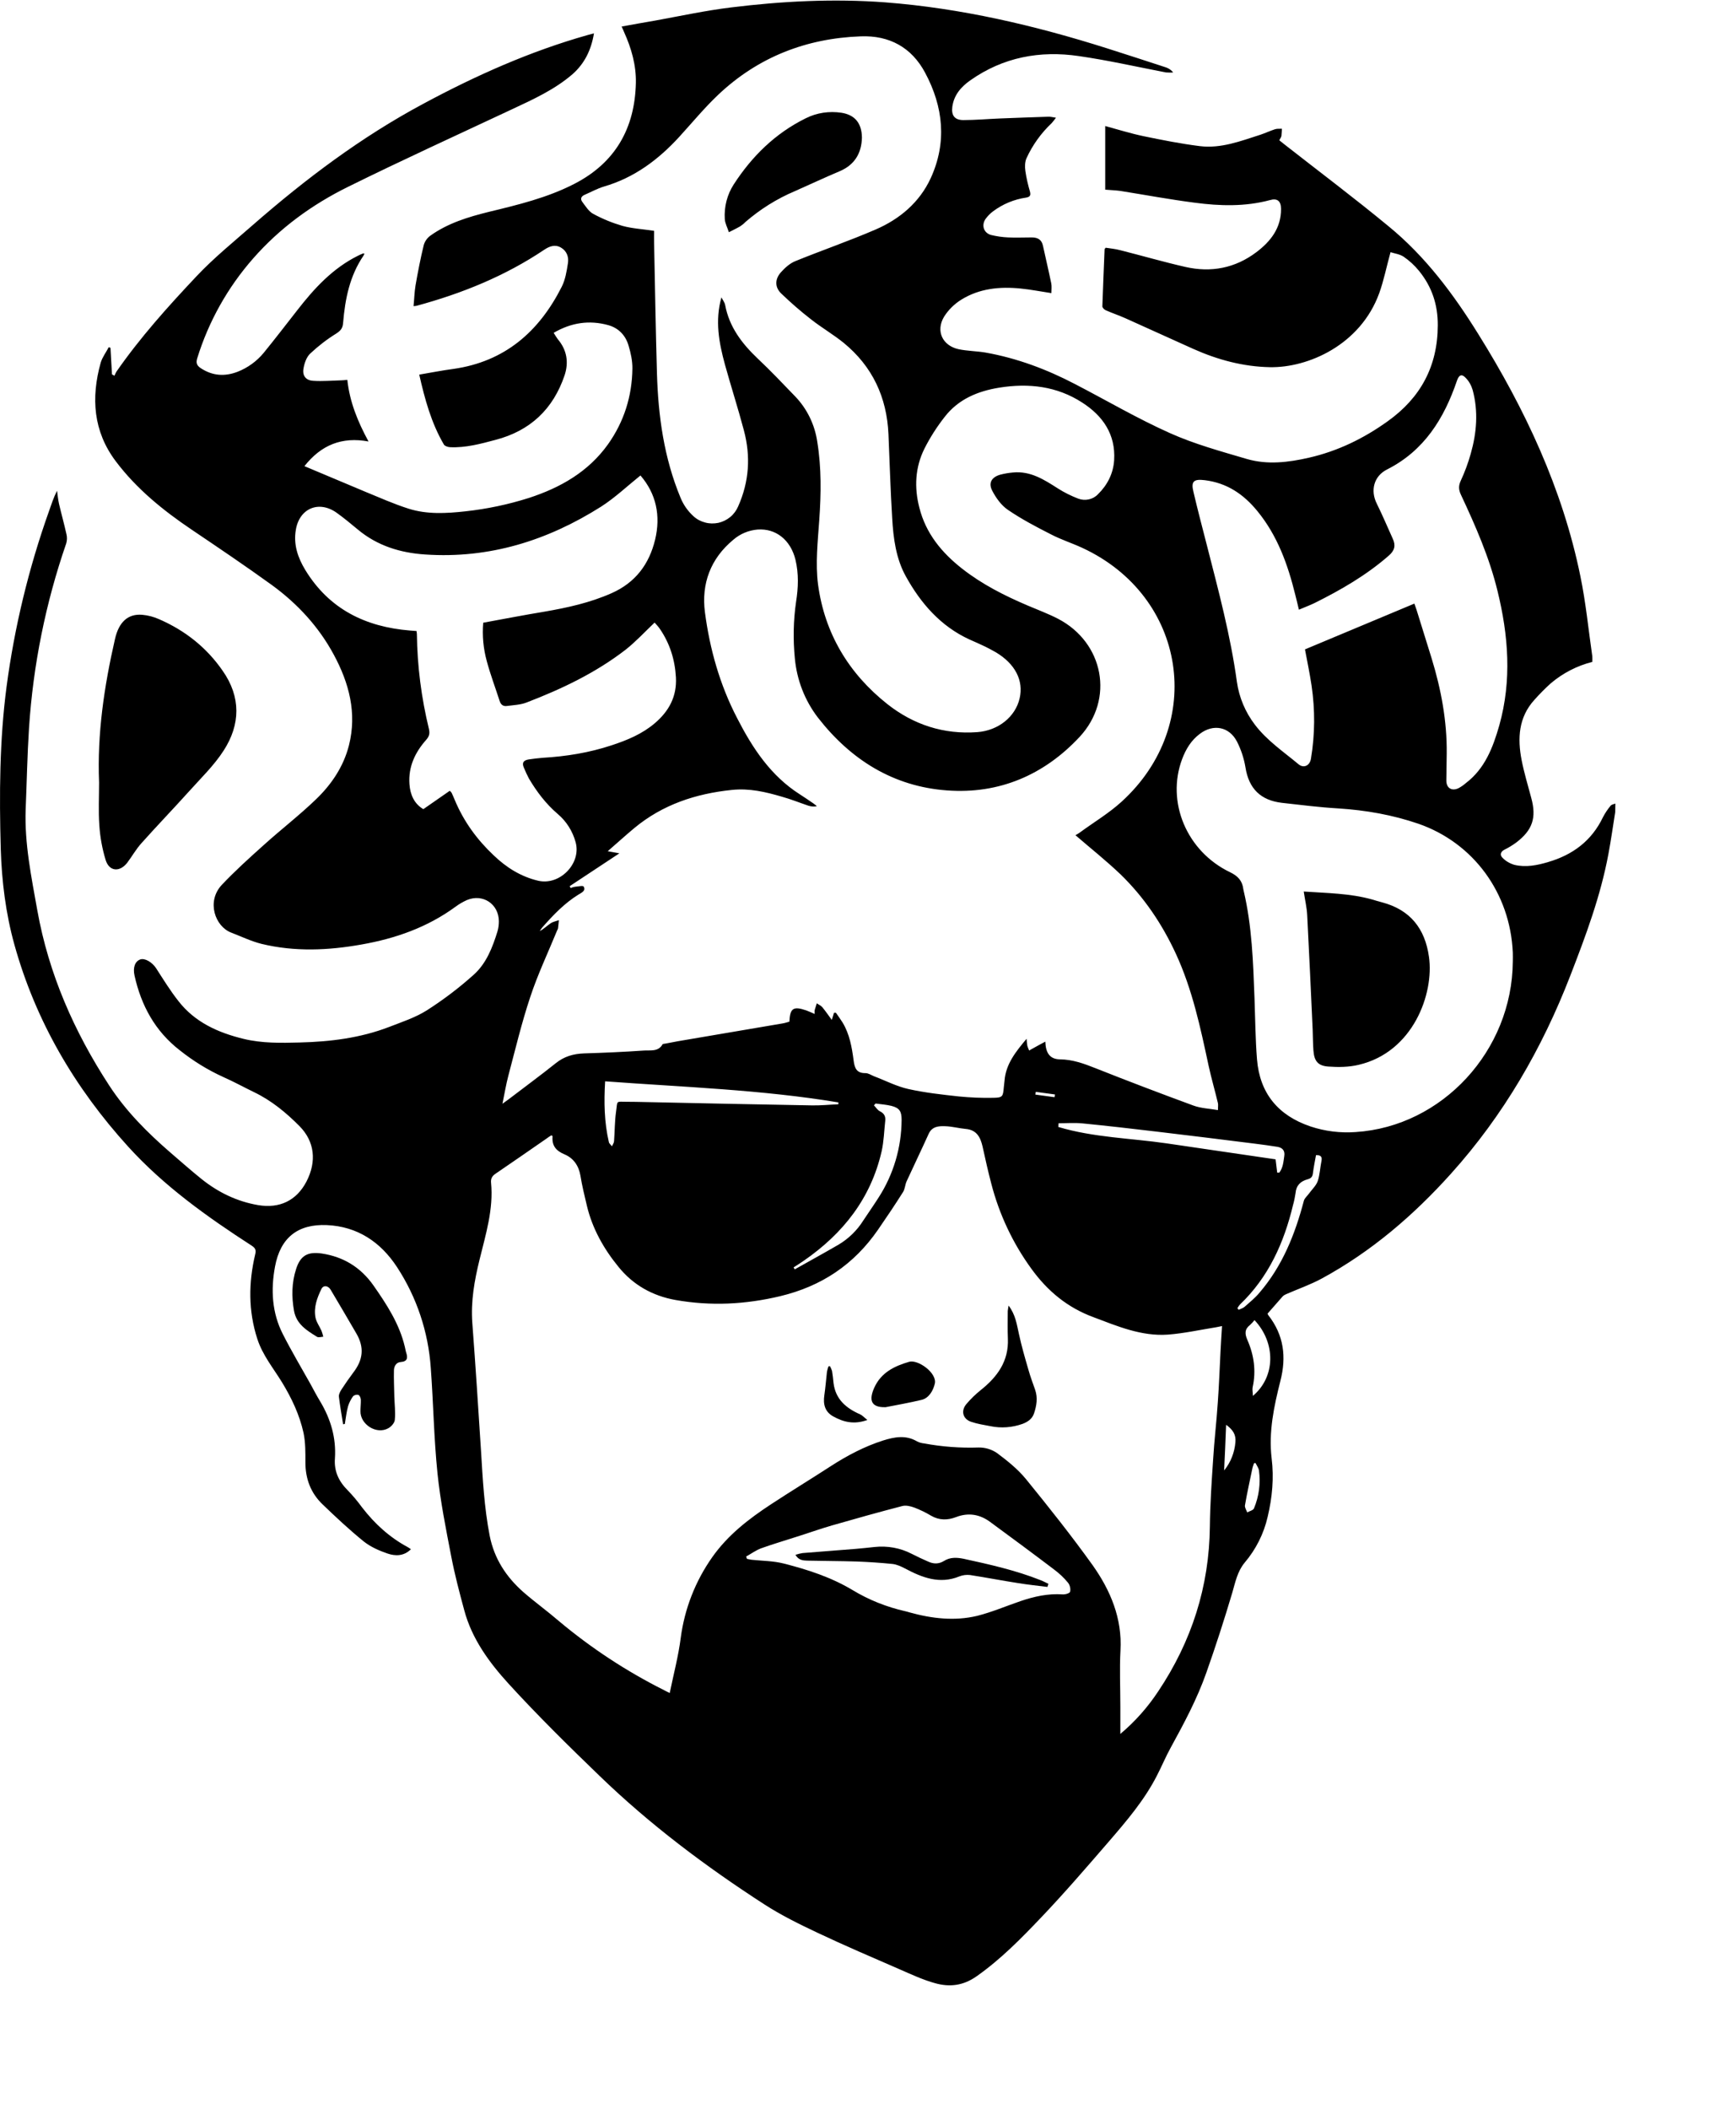 <svg viewBox="0 0 14 17" xmlns="http://www.w3.org/2000/svg">
  <path d="M13.026 6.546C13.008 6.659 12.992 6.773 12.971 6.885C12.908 7.223 12.789 7.542 12.665 7.862C12.437 8.452 12.125 8.991 11.702 9.461C11.4 9.797 11.06 10.089 10.661 10.306C10.569 10.356 10.468 10.391 10.372 10.433C10.362 10.437 10.352 10.443 10.344 10.451C10.303 10.497 10.263 10.543 10.222 10.59C10.224 10.595 10.226 10.599 10.228 10.602C10.354 10.763 10.376 10.939 10.325 11.135C10.274 11.337 10.23 11.543 10.255 11.755C10.275 11.915 10.26 12.072 10.223 12.228C10.192 12.364 10.128 12.491 10.037 12.598C9.979 12.668 9.962 12.756 9.937 12.842C9.873 13.057 9.804 13.271 9.729 13.483C9.655 13.694 9.549 13.892 9.442 14.087C9.401 14.161 9.369 14.239 9.33 14.314C9.229 14.512 9.085 14.68 8.941 14.847C8.762 15.054 8.583 15.262 8.394 15.46C8.233 15.629 8.07 15.795 7.877 15.931C7.768 16.008 7.659 16.02 7.543 15.988C7.444 15.961 7.348 15.916 7.254 15.875C7.033 15.779 6.811 15.684 6.593 15.581C6.447 15.512 6.3 15.44 6.164 15.352C5.692 15.047 5.243 14.71 4.838 14.319C4.587 14.077 4.338 13.832 4.103 13.575C3.946 13.403 3.806 13.213 3.744 12.981C3.705 12.837 3.667 12.693 3.639 12.547C3.596 12.324 3.551 12.101 3.528 11.876C3.499 11.593 3.495 11.309 3.474 11.027C3.454 10.737 3.361 10.458 3.202 10.215C3.07 10.013 2.883 9.887 2.636 9.876C2.4 9.866 2.261 9.979 2.218 10.21C2.183 10.397 2.193 10.583 2.281 10.755C2.35 10.891 2.428 11.022 2.502 11.154C2.529 11.203 2.554 11.252 2.583 11.299C2.667 11.44 2.712 11.591 2.701 11.757C2.693 11.86 2.732 11.942 2.804 12.014C2.846 12.057 2.884 12.103 2.92 12.152C3.021 12.283 3.141 12.393 3.288 12.472C3.296 12.476 3.303 12.482 3.314 12.489C3.257 12.546 3.188 12.545 3.126 12.524C3.058 12.501 2.988 12.47 2.933 12.426C2.817 12.332 2.708 12.23 2.601 12.127C2.506 12.036 2.463 11.921 2.463 11.79C2.463 11.71 2.464 11.629 2.448 11.552C2.416 11.406 2.352 11.271 2.274 11.143C2.204 11.029 2.117 10.924 2.075 10.793C2.002 10.568 2.004 10.34 2.058 10.112C2.067 10.077 2.059 10.061 2.03 10.042C1.671 9.81 1.323 9.562 1.034 9.244C0.605 8.772 0.288 8.233 0.116 7.615C0.046 7.363 0.014 7.104 0.006 6.842C-0.006 6.405 -0.004 5.969 0.053 5.535C0.117 5.053 0.232 4.579 0.395 4.121C0.414 4.067 0.432 4.011 0.46 3.956C0.465 3.991 0.468 4.027 0.476 4.062C0.495 4.144 0.518 4.225 0.536 4.307C0.542 4.331 0.541 4.357 0.534 4.381C0.368 4.861 0.267 5.362 0.234 5.869C0.22 6.087 0.216 6.306 0.207 6.525C0.197 6.801 0.253 7.069 0.301 7.339C0.393 7.852 0.598 8.317 0.881 8.751C1.016 8.958 1.189 9.131 1.375 9.292C1.459 9.364 1.541 9.437 1.627 9.506C1.761 9.613 1.912 9.686 2.082 9.715C2.256 9.744 2.391 9.678 2.471 9.526C2.556 9.362 2.537 9.201 2.415 9.078C2.307 8.969 2.189 8.872 2.05 8.805C1.967 8.765 1.886 8.72 1.802 8.683C1.676 8.626 1.558 8.553 1.45 8.467C1.251 8.313 1.139 8.107 1.085 7.865C1.07 7.798 1.09 7.75 1.13 7.735C1.167 7.721 1.226 7.756 1.258 7.804C1.316 7.894 1.372 7.985 1.438 8.069C1.571 8.241 1.759 8.325 1.965 8.375C2.114 8.411 2.265 8.408 2.416 8.404C2.663 8.398 2.907 8.368 3.14 8.278C3.243 8.238 3.35 8.203 3.442 8.145C3.575 8.06 3.702 7.964 3.82 7.858C3.922 7.767 3.972 7.638 4.012 7.508C4.02 7.481 4.023 7.454 4.023 7.426C4.022 7.287 3.893 7.202 3.765 7.256C3.732 7.271 3.701 7.289 3.673 7.31C3.446 7.476 3.189 7.566 2.916 7.614C2.648 7.662 2.377 7.674 2.109 7.609C2.025 7.588 1.945 7.549 1.864 7.518C1.736 7.469 1.662 7.269 1.789 7.133C1.895 7.021 2.009 6.918 2.124 6.815C2.263 6.689 2.413 6.574 2.548 6.444C2.673 6.324 2.77 6.181 2.814 6.009C2.88 5.748 2.815 5.506 2.692 5.278C2.571 5.053 2.4 4.868 2.195 4.718C1.982 4.564 1.764 4.417 1.546 4.27C1.316 4.115 1.102 3.942 0.934 3.719C0.752 3.478 0.733 3.207 0.812 2.924C0.825 2.88 0.855 2.841 0.877 2.799L0.891 2.804L0.903 3.018L0.923 3.029C0.927 3.018 0.933 3.007 0.939 2.996C1.13 2.721 1.354 2.472 1.583 2.229C1.724 2.079 1.885 1.949 2.04 1.813C2.465 1.442 2.914 1.104 3.413 0.837C3.837 0.609 4.276 0.413 4.741 0.282C4.755 0.278 4.769 0.274 4.79 0.269C4.768 0.402 4.715 0.512 4.616 0.599C4.472 0.723 4.3 0.801 4.129 0.881C3.688 1.088 3.244 1.29 2.807 1.506C2.517 1.649 2.257 1.838 2.042 2.083C1.837 2.316 1.683 2.59 1.591 2.887C1.579 2.925 1.586 2.946 1.619 2.968C1.713 3.03 1.812 3.037 1.916 2.997C1.998 2.965 2.071 2.912 2.127 2.844C2.219 2.731 2.308 2.615 2.398 2.5C2.534 2.325 2.683 2.163 2.886 2.062C2.899 2.056 2.912 2.049 2.926 2.044C2.928 2.042 2.932 2.044 2.939 2.044C2.937 2.049 2.935 2.055 2.932 2.06C2.82 2.224 2.783 2.41 2.767 2.603C2.764 2.645 2.748 2.665 2.713 2.688C2.637 2.735 2.567 2.789 2.502 2.85C2.471 2.879 2.454 2.93 2.447 2.974C2.438 3.031 2.469 3.067 2.526 3.07C2.601 3.075 2.678 3.068 2.754 3.066C2.768 3.066 2.782 3.064 2.801 3.062C2.82 3.24 2.885 3.399 2.972 3.559C2.757 3.519 2.59 3.587 2.455 3.758C2.472 3.765 2.482 3.769 2.491 3.773C2.642 3.836 2.792 3.9 2.943 3.963C3.06 4.011 3.176 4.063 3.296 4.101C3.445 4.148 3.6 4.139 3.754 4.122C3.928 4.103 4.099 4.067 4.266 4.014C4.52 3.931 4.744 3.804 4.903 3.582C5.033 3.399 5.097 3.194 5.1 2.972C5.101 2.91 5.087 2.846 5.069 2.786C5.045 2.703 4.988 2.644 4.905 2.621C4.753 2.579 4.608 2.6 4.465 2.683C4.475 2.7 4.486 2.717 4.498 2.734C4.572 2.821 4.588 2.921 4.553 3.026C4.461 3.298 4.276 3.473 3.996 3.546C3.876 3.578 3.755 3.611 3.629 3.605C3.612 3.604 3.587 3.596 3.58 3.584C3.478 3.41 3.426 3.218 3.381 3.02C3.476 3.004 3.566 2.986 3.657 2.974C4.071 2.915 4.347 2.674 4.53 2.312C4.559 2.255 4.57 2.187 4.58 2.122C4.588 2.073 4.572 2.024 4.524 1.996C4.476 1.968 4.431 1.985 4.388 2.014C4.072 2.226 3.725 2.366 3.36 2.465C3.352 2.467 3.344 2.467 3.335 2.468C3.341 2.41 3.342 2.355 3.351 2.301C3.37 2.192 3.391 2.084 3.417 1.977C3.425 1.947 3.444 1.92 3.469 1.901C3.611 1.799 3.776 1.749 3.942 1.708C4.178 1.651 4.415 1.594 4.632 1.482C4.963 1.312 5.12 1.033 5.128 0.668C5.131 0.526 5.092 0.389 5.033 0.259C5.028 0.246 5.022 0.233 5.013 0.214C5.106 0.197 5.194 0.181 5.283 0.166C5.487 0.129 5.69 0.085 5.895 0.06C6.308 0.009 6.724 -0.012 7.139 0.019C7.751 0.066 8.345 0.205 8.929 0.39C9.088 0.441 9.247 0.492 9.405 0.544C9.427 0.552 9.447 0.566 9.461 0.584C9.442 0.586 9.422 0.585 9.403 0.584C9.169 0.539 8.936 0.486 8.7 0.452C8.387 0.406 8.09 0.461 7.826 0.647C7.75 0.7 7.693 0.766 7.68 0.861C7.671 0.93 7.698 0.968 7.769 0.968C7.868 0.968 7.966 0.959 8.065 0.955C8.195 0.95 8.325 0.945 8.454 0.941C8.471 0.94 8.489 0.945 8.516 0.949C8.505 0.964 8.493 0.979 8.481 0.993C8.396 1.073 8.327 1.169 8.278 1.276C8.265 1.305 8.264 1.344 8.269 1.378C8.277 1.434 8.29 1.489 8.306 1.544C8.313 1.573 8.309 1.587 8.275 1.593C8.178 1.607 8.087 1.645 8.008 1.704C7.985 1.721 7.965 1.742 7.948 1.765C7.913 1.816 7.933 1.877 7.991 1.894C8.037 1.905 8.083 1.912 8.13 1.914C8.193 1.917 8.257 1.914 8.32 1.914C8.367 1.914 8.4 1.93 8.411 1.981C8.433 2.083 8.457 2.183 8.478 2.285C8.483 2.309 8.479 2.336 8.479 2.363C8.393 2.35 8.312 2.334 8.231 2.326C8.063 2.309 7.898 2.325 7.752 2.416C7.696 2.451 7.648 2.498 7.613 2.554C7.545 2.668 7.6 2.786 7.73 2.815C7.801 2.83 7.875 2.83 7.947 2.842C8.201 2.887 8.441 2.977 8.669 3.096C8.924 3.228 9.172 3.374 9.434 3.491C9.632 3.58 9.845 3.638 10.055 3.7C10.22 3.748 10.389 3.728 10.555 3.69C10.788 3.637 10.999 3.534 11.191 3.396C11.455 3.208 11.594 2.954 11.595 2.623C11.596 2.455 11.547 2.311 11.444 2.184C11.408 2.14 11.366 2.101 11.319 2.069C11.287 2.048 11.243 2.043 11.214 2.033C11.181 2.152 11.16 2.26 11.123 2.363C10.971 2.782 10.547 2.966 10.241 2.96C10.027 2.956 9.821 2.901 9.624 2.813C9.442 2.732 9.261 2.648 9.079 2.567C9.026 2.543 8.971 2.525 8.917 2.501C8.905 2.496 8.89 2.48 8.89 2.47C8.895 2.316 8.902 2.162 8.908 2.008C8.908 2.007 8.91 2.006 8.917 1.997C8.953 2.003 8.994 2.006 9.034 2.017C9.209 2.061 9.384 2.112 9.56 2.152C9.767 2.199 9.961 2.162 10.132 2.033C10.246 1.947 10.332 1.839 10.331 1.684C10.331 1.621 10.301 1.596 10.242 1.613C10.041 1.667 9.837 1.661 9.634 1.634C9.433 1.608 9.234 1.571 9.034 1.539C8.997 1.534 8.96 1.533 8.913 1.529V1.016C9.013 1.043 9.117 1.076 9.223 1.098C9.373 1.129 9.524 1.159 9.676 1.178C9.847 1.199 10.006 1.137 10.165 1.086C10.204 1.073 10.242 1.055 10.282 1.042C10.3 1.036 10.319 1.039 10.338 1.038C10.337 1.057 10.336 1.077 10.334 1.096C10.332 1.107 10.324 1.116 10.317 1.131C10.33 1.142 10.343 1.152 10.357 1.163C10.638 1.383 10.923 1.597 11.198 1.824C11.494 2.066 11.721 2.37 11.921 2.692C12.299 3.298 12.601 3.94 12.745 4.645C12.789 4.858 12.81 5.075 12.841 5.29C12.842 5.305 12.842 5.321 12.841 5.336C12.718 5.367 12.604 5.426 12.507 5.508C12.46 5.55 12.416 5.595 12.374 5.642C12.246 5.783 12.237 5.952 12.271 6.127C12.291 6.23 12.322 6.331 12.349 6.433C12.392 6.591 12.36 6.691 12.229 6.791C12.199 6.813 12.167 6.833 12.134 6.849C12.1 6.866 12.094 6.893 12.117 6.915C12.143 6.942 12.176 6.961 12.213 6.972C12.305 6.994 12.396 6.976 12.486 6.949C12.684 6.891 12.836 6.778 12.927 6.588C12.944 6.555 12.965 6.524 12.989 6.495C12.996 6.486 13.014 6.483 13.027 6.478L13.026 6.546ZM8.673 6.733C8.683 6.727 8.697 6.72 8.71 6.71C8.822 6.628 8.943 6.556 9.046 6.462C9.729 5.839 9.568 4.806 8.729 4.417C8.645 4.378 8.556 4.35 8.474 4.307C8.356 4.247 8.238 4.185 8.128 4.11C8.075 4.074 8.032 4.014 8.002 3.956C7.969 3.893 7.997 3.847 8.065 3.827C8.099 3.818 8.134 3.812 8.169 3.809C8.31 3.795 8.421 3.867 8.532 3.938C8.584 3.971 8.639 3.998 8.696 4.02C8.723 4.03 8.752 4.032 8.78 4.026C8.808 4.02 8.834 4.006 8.854 3.985C8.931 3.91 8.978 3.817 8.985 3.71C8.998 3.502 8.894 3.352 8.727 3.245C8.523 3.113 8.296 3.087 8.059 3.125C7.885 3.153 7.729 3.218 7.619 3.36C7.556 3.44 7.501 3.526 7.455 3.617C7.38 3.768 7.372 3.93 7.414 4.092C7.466 4.3 7.595 4.456 7.76 4.585C7.921 4.711 8.101 4.802 8.289 4.882C8.371 4.917 8.455 4.948 8.534 4.989C8.901 5.181 8.989 5.636 8.707 5.94C8.421 6.247 8.058 6.403 7.638 6.372C7.206 6.341 6.862 6.126 6.597 5.786C6.49 5.647 6.426 5.481 6.41 5.307C6.395 5.155 6.398 5.002 6.42 4.851C6.438 4.738 6.442 4.625 6.415 4.512C6.376 4.353 6.257 4.258 6.109 4.269C6.037 4.275 5.968 4.304 5.914 4.351C5.73 4.503 5.655 4.706 5.685 4.936C5.724 5.233 5.805 5.52 5.944 5.788C6.068 6.03 6.215 6.254 6.451 6.404C6.488 6.427 6.524 6.453 6.56 6.477C6.57 6.484 6.579 6.492 6.588 6.499C6.565 6.504 6.541 6.502 6.519 6.495C6.448 6.471 6.379 6.443 6.307 6.423C6.175 6.384 6.043 6.353 5.902 6.368C5.611 6.398 5.344 6.486 5.116 6.675C5.045 6.734 4.976 6.797 4.901 6.862L4.995 6.879L4.594 7.144L4.602 7.159C4.613 7.154 4.623 7.151 4.634 7.149C4.659 7.147 4.701 7.137 4.707 7.147C4.727 7.182 4.688 7.197 4.666 7.211C4.551 7.282 4.46 7.378 4.372 7.478C4.365 7.487 4.359 7.496 4.353 7.506C4.387 7.488 4.412 7.462 4.441 7.443C4.46 7.43 4.485 7.426 4.507 7.418C4.505 7.44 4.503 7.463 4.5 7.485C4.498 7.491 4.495 7.497 4.492 7.503C4.419 7.681 4.336 7.856 4.276 8.038C4.207 8.245 4.156 8.459 4.1 8.67C4.081 8.742 4.069 8.816 4.052 8.898C4.073 8.882 4.087 8.873 4.099 8.864C4.227 8.766 4.357 8.671 4.482 8.571C4.55 8.516 4.625 8.495 4.71 8.492C4.871 8.487 5.032 8.48 5.191 8.469C5.244 8.465 5.308 8.481 5.343 8.419C5.346 8.414 5.358 8.415 5.366 8.413C5.4 8.407 5.433 8.4 5.466 8.394C5.749 8.346 6.031 8.298 6.313 8.25C6.332 8.247 6.35 8.24 6.366 8.236C6.371 8.127 6.398 8.11 6.501 8.145C6.523 8.153 6.544 8.163 6.57 8.174C6.569 8.164 6.569 8.153 6.57 8.143C6.575 8.125 6.581 8.107 6.587 8.088C6.602 8.099 6.62 8.106 6.632 8.12C6.66 8.154 6.685 8.191 6.708 8.222C6.714 8.203 6.72 8.183 6.726 8.164H6.741C6.759 8.19 6.778 8.216 6.795 8.243C6.852 8.337 6.87 8.443 6.884 8.549C6.892 8.611 6.908 8.652 6.98 8.651C7.003 8.651 7.026 8.667 7.048 8.676C7.141 8.711 7.23 8.758 7.325 8.779C7.459 8.809 7.597 8.824 7.733 8.839C7.825 8.848 7.917 8.852 8.01 8.85C8.085 8.849 8.089 8.84 8.095 8.767C8.097 8.749 8.099 8.731 8.101 8.713C8.111 8.579 8.19 8.48 8.279 8.374C8.28 8.393 8.282 8.412 8.285 8.431C8.289 8.444 8.294 8.457 8.3 8.469C8.31 8.463 8.32 8.456 8.331 8.451C8.361 8.434 8.391 8.418 8.43 8.397C8.433 8.487 8.465 8.539 8.549 8.54C8.65 8.541 8.741 8.574 8.834 8.611C9.096 8.715 9.359 8.815 9.623 8.912C9.685 8.935 9.755 8.937 9.822 8.949C9.822 8.921 9.825 8.906 9.822 8.893C9.798 8.792 9.769 8.693 9.747 8.592C9.681 8.284 9.616 7.977 9.483 7.689C9.372 7.449 9.227 7.234 9.038 7.05C8.923 6.94 8.797 6.84 8.673 6.733ZM5.401 13.648C5.432 13.497 5.471 13.351 5.49 13.202C5.521 12.968 5.608 12.746 5.744 12.553C5.87 12.374 6.039 12.244 6.219 12.126C6.379 12.021 6.542 11.922 6.702 11.818C6.834 11.733 6.971 11.661 7.12 11.613C7.213 11.584 7.305 11.566 7.396 11.62C7.414 11.629 7.432 11.634 7.452 11.636C7.597 11.663 7.744 11.674 7.892 11.669C7.945 11.668 7.997 11.684 8.041 11.714C8.125 11.777 8.209 11.844 8.275 11.925C8.459 12.151 8.641 12.38 8.811 12.617C8.955 12.82 9.051 13.046 9.036 13.306C9.028 13.455 9.035 13.605 9.035 13.754V13.978C9.153 13.879 9.256 13.763 9.341 13.634C9.61 13.232 9.752 12.79 9.757 12.305C9.759 12.126 9.771 11.948 9.783 11.77C9.792 11.615 9.811 11.46 9.821 11.305C9.831 11.168 9.836 11.03 9.843 10.892C9.846 10.826 9.851 10.76 9.855 10.69C9.835 10.694 9.823 10.697 9.811 10.699C9.68 10.72 9.549 10.749 9.418 10.759C9.205 10.774 9.011 10.691 8.817 10.618C8.609 10.541 8.449 10.409 8.319 10.23C8.168 10.023 8.058 9.789 7.994 9.541C7.968 9.442 7.946 9.343 7.924 9.243C7.907 9.169 7.877 9.109 7.789 9.101C7.734 9.096 7.68 9.081 7.625 9.079C7.572 9.077 7.517 9.079 7.489 9.141C7.431 9.269 7.37 9.396 7.311 9.524C7.299 9.551 7.298 9.585 7.283 9.609C7.218 9.712 7.15 9.813 7.081 9.913C6.887 10.194 6.626 10.369 6.292 10.449C6.011 10.516 5.733 10.53 5.449 10.48C5.262 10.447 5.105 10.358 4.988 10.213C4.87 10.069 4.777 9.905 4.733 9.72C4.714 9.64 4.694 9.559 4.681 9.478C4.667 9.396 4.624 9.336 4.553 9.306C4.481 9.276 4.45 9.234 4.456 9.16C4.456 9.158 4.452 9.156 4.447 9.152C4.433 9.161 4.418 9.17 4.404 9.181C4.269 9.274 4.135 9.368 3.999 9.46C3.97 9.479 3.957 9.499 3.96 9.534C3.981 9.748 3.917 9.951 3.867 10.156C3.826 10.323 3.796 10.491 3.809 10.665C3.835 11.008 3.857 11.351 3.879 11.694C3.893 11.924 3.905 12.153 3.949 12.38C3.986 12.566 4.082 12.712 4.22 12.834C4.313 12.915 4.413 12.987 4.507 13.068C4.767 13.286 5.052 13.473 5.355 13.625C5.369 13.633 5.383 13.639 5.401 13.648ZM5.818 2.397C5.828 2.418 5.844 2.437 5.848 2.459C5.881 2.635 5.982 2.768 6.108 2.888C6.213 2.987 6.313 3.092 6.413 3.196C6.509 3.296 6.571 3.424 6.591 3.562C6.625 3.771 6.622 3.981 6.607 4.192C6.595 4.365 6.575 4.542 6.597 4.711C6.65 5.105 6.844 5.429 7.156 5.676C7.368 5.843 7.611 5.922 7.882 5.902C8.052 5.889 8.189 5.778 8.223 5.629C8.256 5.486 8.187 5.352 8.032 5.259C8.004 5.243 7.976 5.228 7.946 5.213C7.904 5.193 7.861 5.174 7.818 5.155C7.585 5.048 7.425 4.863 7.305 4.646C7.226 4.504 7.204 4.339 7.195 4.176C7.181 3.951 7.175 3.726 7.165 3.501C7.152 3.203 7.036 2.954 6.804 2.764C6.72 2.696 6.625 2.641 6.54 2.574C6.456 2.509 6.376 2.439 6.299 2.365C6.248 2.315 6.249 2.251 6.296 2.197C6.328 2.161 6.368 2.124 6.412 2.106C6.628 2.018 6.849 1.942 7.062 1.85C7.256 1.766 7.415 1.632 7.505 1.438C7.638 1.149 7.608 0.862 7.461 0.587C7.352 0.382 7.172 0.284 6.941 0.293C6.502 0.309 6.114 0.46 5.793 0.763C5.681 0.869 5.583 0.988 5.479 1.102C5.31 1.287 5.115 1.433 4.87 1.504C4.817 1.52 4.769 1.547 4.718 1.569C4.688 1.581 4.676 1.602 4.697 1.629C4.723 1.663 4.748 1.705 4.784 1.724C4.859 1.765 4.938 1.797 5.02 1.821C5.1 1.843 5.185 1.847 5.275 1.861C5.275 1.891 5.274 1.925 5.275 1.959C5.282 2.309 5.288 2.66 5.298 3.01C5.308 3.354 5.355 3.692 5.488 4.012C5.511 4.069 5.547 4.12 5.592 4.161C5.619 4.186 5.651 4.203 5.686 4.212C5.721 4.222 5.757 4.222 5.793 4.215C5.828 4.207 5.861 4.191 5.889 4.168C5.917 4.145 5.939 4.115 5.953 4.082C6.042 3.882 6.055 3.678 5.999 3.469C5.952 3.291 5.895 3.115 5.846 2.938C5.798 2.762 5.765 2.585 5.818 2.397ZM12.2 7.752C12.2 7.727 12.201 7.703 12.2 7.679C12.179 7.2 11.884 6.796 11.44 6.641C11.23 6.569 11.014 6.531 10.792 6.517C10.64 6.508 10.489 6.489 10.338 6.472C10.167 6.452 10.071 6.358 10.044 6.186C10.032 6.114 10.009 6.044 9.976 5.979C9.914 5.858 9.785 5.833 9.676 5.916C9.606 5.968 9.563 6.04 9.533 6.12C9.404 6.466 9.57 6.863 9.919 7.031C9.984 7.062 10.019 7.101 10.027 7.169C10.028 7.173 10.029 7.178 10.03 7.183C10.097 7.467 10.106 7.757 10.117 8.048C10.123 8.211 10.124 8.376 10.137 8.539C10.159 8.814 10.308 8.993 10.569 9.081C10.686 9.12 10.81 9.135 10.933 9.126C11.631 9.081 12.195 8.47 12.2 7.752ZM5.279 5.019C5.198 5.096 5.127 5.173 5.046 5.237C4.804 5.424 4.531 5.554 4.247 5.663C4.199 5.682 4.143 5.684 4.09 5.691C4.059 5.696 4.039 5.682 4.029 5.65C3.995 5.544 3.955 5.439 3.926 5.331C3.898 5.23 3.888 5.124 3.897 5.02C4.062 4.99 4.226 4.958 4.39 4.931C4.576 4.899 4.758 4.859 4.932 4.782C5.124 4.697 5.235 4.549 5.283 4.351C5.33 4.156 5.291 3.979 5.165 3.833C5.058 3.919 4.96 4.012 4.848 4.084C4.415 4.358 3.946 4.505 3.429 4.47C3.229 4.457 3.043 4.4 2.886 4.269C2.829 4.222 2.773 4.175 2.714 4.133C2.571 4.032 2.415 4.098 2.386 4.27C2.365 4.389 2.402 4.496 2.462 4.595C2.655 4.911 2.948 5.054 3.307 5.083L3.359 5.087C3.36 5.098 3.362 5.104 3.362 5.111C3.365 5.369 3.398 5.625 3.459 5.876C3.467 5.911 3.463 5.934 3.438 5.963C3.348 6.064 3.292 6.181 3.302 6.321C3.308 6.407 3.341 6.48 3.414 6.523L3.627 6.375C3.633 6.38 3.638 6.385 3.642 6.391C3.651 6.41 3.659 6.429 3.667 6.448C3.739 6.621 3.846 6.768 3.981 6.895C4.083 6.993 4.2 7.067 4.34 7.1C4.514 7.141 4.69 6.961 4.642 6.789C4.618 6.701 4.568 6.621 4.498 6.562C4.403 6.481 4.329 6.383 4.266 6.277C4.251 6.248 4.237 6.219 4.225 6.189C4.206 6.148 4.224 6.128 4.265 6.122C4.301 6.117 4.338 6.112 4.376 6.109C4.566 6.098 4.752 6.068 4.933 6.008C5.058 5.967 5.179 5.917 5.281 5.83C5.396 5.732 5.459 5.614 5.451 5.461C5.443 5.318 5.402 5.187 5.321 5.069C5.309 5.051 5.293 5.035 5.279 5.019ZM10.475 4.915C10.464 4.867 10.455 4.832 10.446 4.796C10.386 4.552 10.303 4.319 10.14 4.12C10.028 3.983 9.894 3.893 9.716 3.871C9.627 3.86 9.603 3.88 9.625 3.967C9.659 4.112 9.697 4.256 9.734 4.4C9.827 4.763 9.924 5.125 9.975 5.497C9.993 5.623 10.043 5.741 10.12 5.842C10.218 5.971 10.351 6.06 10.472 6.161C10.514 6.196 10.563 6.172 10.572 6.117C10.605 5.921 10.606 5.722 10.577 5.526C10.562 5.426 10.541 5.326 10.524 5.235L11.406 4.866C11.412 4.884 11.419 4.9 11.424 4.917C11.464 5.047 11.505 5.176 11.545 5.306C11.622 5.557 11.67 5.813 11.667 6.075C11.667 6.147 11.664 6.218 11.664 6.29C11.663 6.353 11.708 6.381 11.764 6.353C11.784 6.342 11.803 6.329 11.82 6.314C11.975 6.197 12.04 6.026 12.091 5.848C12.193 5.484 12.165 5.122 12.076 4.761C12.01 4.491 11.899 4.239 11.782 3.989C11.763 3.949 11.761 3.917 11.78 3.876C11.813 3.805 11.84 3.732 11.861 3.657C11.909 3.488 11.923 3.316 11.876 3.143C11.865 3.106 11.846 3.072 11.819 3.045C11.787 3.011 11.765 3.024 11.75 3.068C11.646 3.374 11.485 3.634 11.185 3.785C11.079 3.839 11.05 3.954 11.103 4.06C11.149 4.153 11.189 4.248 11.232 4.343C11.257 4.397 11.248 4.438 11.199 4.48C11.019 4.637 10.815 4.755 10.602 4.861C10.563 4.88 10.522 4.895 10.475 4.915ZM6.017 12.548L6.024 12.567C6.037 12.569 6.049 12.572 6.061 12.574C6.147 12.583 6.236 12.583 6.319 12.604C6.513 12.653 6.703 12.715 6.875 12.818C7.007 12.898 7.151 12.955 7.301 12.989C7.312 12.991 7.323 12.995 7.334 12.998C7.514 13.048 7.698 13.07 7.881 13.026C8 12.996 8.114 12.947 8.231 12.907C8.34 12.87 8.452 12.845 8.569 12.853C8.59 12.855 8.628 12.844 8.63 12.831C8.633 12.819 8.632 12.806 8.629 12.793C8.626 12.781 8.621 12.769 8.613 12.759C8.58 12.719 8.542 12.683 8.5 12.652C8.33 12.523 8.158 12.396 7.985 12.269C7.901 12.207 7.809 12.192 7.71 12.23C7.642 12.256 7.575 12.257 7.509 12.219C7.466 12.193 7.42 12.171 7.373 12.153C7.343 12.142 7.305 12.133 7.276 12.141C7.087 12.19 6.898 12.243 6.71 12.297C6.613 12.325 6.519 12.359 6.423 12.389C6.328 12.42 6.231 12.448 6.137 12.482C6.095 12.498 6.057 12.526 6.017 12.548ZM4.88 8.717C4.87 8.885 4.873 9.047 4.91 9.206C4.912 9.219 4.927 9.229 4.935 9.241C4.941 9.227 4.951 9.214 4.952 9.2C4.958 9.121 4.957 9.041 4.968 8.963C4.982 8.868 4.962 8.882 5.06 8.882C5.106 8.882 5.151 8.883 5.197 8.884C5.645 8.894 6.094 8.903 6.543 8.911C6.616 8.913 6.688 8.905 6.761 8.902V8.887C6.14 8.784 5.512 8.764 4.88 8.717ZM7.061 8.896L7.048 8.911C7.064 8.927 7.076 8.948 7.095 8.958C7.13 8.975 7.143 8.999 7.139 9.035C7.13 9.117 7.128 9.201 7.11 9.281C7.023 9.661 6.799 9.944 6.484 10.162C6.456 10.182 6.428 10.199 6.4 10.217L6.409 10.233C6.526 10.167 6.645 10.102 6.762 10.034C6.843 9.986 6.912 9.919 6.962 9.839C7.003 9.777 7.046 9.716 7.086 9.653C7.206 9.467 7.27 9.249 7.271 9.028C7.271 8.96 7.255 8.932 7.189 8.915C7.148 8.905 7.104 8.902 7.061 8.896ZM8.537 9.055L8.535 9.085C8.819 9.17 9.116 9.175 9.407 9.217C9.702 9.26 9.996 9.303 10.287 9.346C10.292 9.39 10.296 9.421 10.3 9.453H10.317C10.347 9.414 10.35 9.367 10.357 9.32C10.364 9.276 10.343 9.252 10.301 9.245C10.242 9.236 10.182 9.227 10.123 9.22C9.859 9.187 9.596 9.154 9.332 9.123C9.131 9.099 8.93 9.076 8.728 9.056C8.665 9.05 8.601 9.055 8.537 9.055ZM9.979 10.546L9.989 10.559C10.005 10.551 10.025 10.546 10.038 10.534C10.079 10.498 10.122 10.463 10.157 10.421C10.342 10.206 10.444 9.95 10.515 9.68C10.521 9.658 10.543 9.641 10.557 9.621C10.581 9.588 10.614 9.558 10.627 9.521C10.644 9.47 10.646 9.413 10.657 9.359C10.664 9.325 10.651 9.311 10.613 9.312C10.604 9.361 10.594 9.41 10.588 9.458C10.585 9.487 10.572 9.5 10.545 9.507C10.489 9.522 10.453 9.556 10.448 9.618C10.443 9.65 10.437 9.682 10.428 9.713C10.355 10.018 10.231 10.295 10 10.516C9.992 10.525 9.985 10.535 9.979 10.546ZM10.104 11.253C10.288 11.098 10.289 10.825 10.117 10.642C10.106 10.656 10.094 10.669 10.081 10.681C10.036 10.716 10.038 10.753 10.06 10.803C10.113 10.924 10.131 11.052 10.102 11.183C10.098 11.201 10.103 11.222 10.104 11.253ZM10.125 11.794L10.113 11.796C10.108 11.811 10.102 11.825 10.099 11.841C10.079 11.938 10.057 12.036 10.04 12.135C10.037 12.152 10.051 12.173 10.058 12.192C10.077 12.182 10.107 12.175 10.113 12.159C10.153 12.063 10.167 11.958 10.153 11.855C10.15 11.834 10.135 11.814 10.125 11.794ZM9.872 11.854C9.925 11.789 9.956 11.71 9.963 11.626C9.969 11.565 9.942 11.525 9.888 11.486C9.883 11.614 9.878 11.734 9.872 11.854ZM8.504 8.845C8.506 8.838 8.507 8.83 8.508 8.823L8.353 8.802L8.35 8.824L8.504 8.845Z"/>
  <path d="M0.799 6.308C0.783 5.916 0.84 5.533 0.927 5.153C0.958 5.014 1.032 4.947 1.146 4.956C1.194 4.96 1.242 4.973 1.286 4.993C1.494 5.084 1.667 5.221 1.796 5.408C1.944 5.619 1.939 5.841 1.804 6.05C1.727 6.17 1.621 6.272 1.525 6.379C1.398 6.52 1.266 6.657 1.14 6.798C1.097 6.846 1.065 6.903 1.026 6.955C0.965 7.033 0.881 7.026 0.852 6.933C0.824 6.841 0.807 6.747 0.801 6.652C0.793 6.538 0.799 6.423 0.799 6.308Z"/>
  <path d="M2.767 11.482C2.755 11.407 2.742 11.334 2.733 11.259C2.731 11.241 2.743 11.218 2.754 11.201C2.784 11.155 2.816 11.109 2.849 11.065C2.929 10.961 2.939 10.862 2.874 10.75C2.806 10.632 2.736 10.515 2.667 10.398C2.647 10.363 2.608 10.358 2.592 10.391C2.557 10.463 2.529 10.539 2.544 10.62C2.551 10.658 2.577 10.692 2.593 10.729C2.599 10.744 2.603 10.76 2.607 10.776C2.59 10.777 2.569 10.784 2.557 10.777C2.475 10.726 2.391 10.676 2.371 10.567C2.351 10.453 2.352 10.341 2.388 10.23C2.423 10.12 2.483 10.089 2.595 10.105C2.772 10.132 2.91 10.218 3.012 10.363C3.119 10.516 3.221 10.672 3.265 10.858C3.269 10.873 3.271 10.89 3.276 10.905C3.29 10.948 3.285 10.976 3.231 10.98C3.194 10.983 3.178 11.015 3.177 11.046C3.175 11.117 3.179 11.187 3.18 11.258C3.182 11.321 3.19 11.384 3.184 11.446C3.182 11.471 3.155 11.501 3.131 11.514C3.036 11.567 2.904 11.483 2.907 11.375C2.907 11.344 2.911 11.313 2.91 11.283C2.909 11.269 2.901 11.249 2.89 11.245C2.883 11.243 2.875 11.243 2.868 11.245C2.861 11.247 2.854 11.25 2.848 11.255C2.83 11.28 2.816 11.307 2.807 11.336C2.794 11.383 2.789 11.431 2.781 11.479L2.767 11.482Z"/>
  <path d="M8.134 10.525C8.191 10.601 8.2 10.678 8.217 10.753C8.238 10.851 8.266 10.947 8.294 11.043C8.309 11.097 8.329 11.15 8.348 11.204C8.37 11.268 8.36 11.331 8.339 11.394C8.324 11.439 8.288 11.463 8.245 11.479C8.163 11.508 8.074 11.515 7.987 11.497C7.935 11.487 7.882 11.479 7.832 11.462C7.764 11.439 7.747 11.373 7.794 11.318C7.828 11.278 7.867 11.24 7.908 11.207C8.043 11.1 8.136 10.973 8.128 10.791C8.125 10.717 8.127 10.643 8.127 10.569C8.129 10.554 8.131 10.539 8.134 10.525Z"/>
  <path d="M7.142 11.344C7.014 11.348 7.011 11.276 7.05 11.188C7.105 11.065 7.212 11.013 7.332 10.978C7.404 10.958 7.557 11.068 7.539 11.153C7.526 11.211 7.491 11.271 7.432 11.285C7.336 11.308 7.239 11.325 7.142 11.344Z"/>
  <path d="M6.693 11.013C6.7 11.026 6.706 11.039 6.71 11.052C6.715 11.084 6.719 11.116 6.722 11.149C6.738 11.28 6.823 11.352 6.937 11.402C6.955 11.41 6.969 11.427 6.995 11.447C6.888 11.486 6.801 11.464 6.719 11.418C6.652 11.381 6.637 11.319 6.648 11.247C6.657 11.185 6.662 11.122 6.669 11.059C6.672 11.044 6.676 11.029 6.681 11.015L6.693 11.013Z"/>
  <path d="M6.951 1.11C6.948 1.233 6.894 1.329 6.77 1.381C6.649 1.432 6.53 1.488 6.41 1.541C6.265 1.602 6.13 1.687 6.011 1.79C5.999 1.803 5.985 1.814 5.97 1.824C5.941 1.841 5.909 1.856 5.878 1.872C5.867 1.836 5.847 1.801 5.845 1.765C5.839 1.667 5.864 1.569 5.917 1.487C6.064 1.26 6.252 1.075 6.497 0.954C6.586 0.909 6.687 0.894 6.786 0.909C6.894 0.926 6.95 0.993 6.951 1.11Z"/>
  <path d="M10.514 7.187C10.701 7.2 10.886 7.201 11.065 7.251C11.092 7.259 11.118 7.267 11.145 7.274C11.372 7.334 11.492 7.485 11.524 7.714C11.566 8.01 11.397 8.481 10.957 8.584C10.878 8.603 10.793 8.604 10.712 8.598C10.627 8.592 10.598 8.552 10.592 8.467C10.588 8.412 10.588 8.357 10.586 8.301C10.572 7.994 10.558 7.686 10.542 7.379C10.539 7.316 10.524 7.255 10.514 7.187Z"/>
  <path d="M8.447 12.793C8.368 12.783 8.289 12.775 8.21 12.762C8.081 12.742 7.952 12.717 7.823 12.697C7.794 12.694 7.765 12.697 7.737 12.708C7.578 12.773 7.437 12.718 7.298 12.644C7.267 12.628 7.233 12.612 7.199 12.608C7.103 12.598 7.006 12.592 6.909 12.588C6.776 12.584 6.643 12.584 6.51 12.581C6.475 12.58 6.439 12.577 6.415 12.534C6.434 12.528 6.453 12.523 6.472 12.52C6.616 12.508 6.76 12.498 6.903 12.486C6.954 12.482 7.003 12.476 7.053 12.471C7.155 12.46 7.259 12.478 7.35 12.525C7.395 12.548 7.44 12.569 7.486 12.589C7.529 12.609 7.571 12.609 7.612 12.584C7.662 12.552 7.716 12.555 7.771 12.566C7.982 12.612 8.192 12.659 8.393 12.739C8.414 12.747 8.434 12.758 8.455 12.768C8.452 12.777 8.45 12.785 8.447 12.793Z"/>
</svg>

